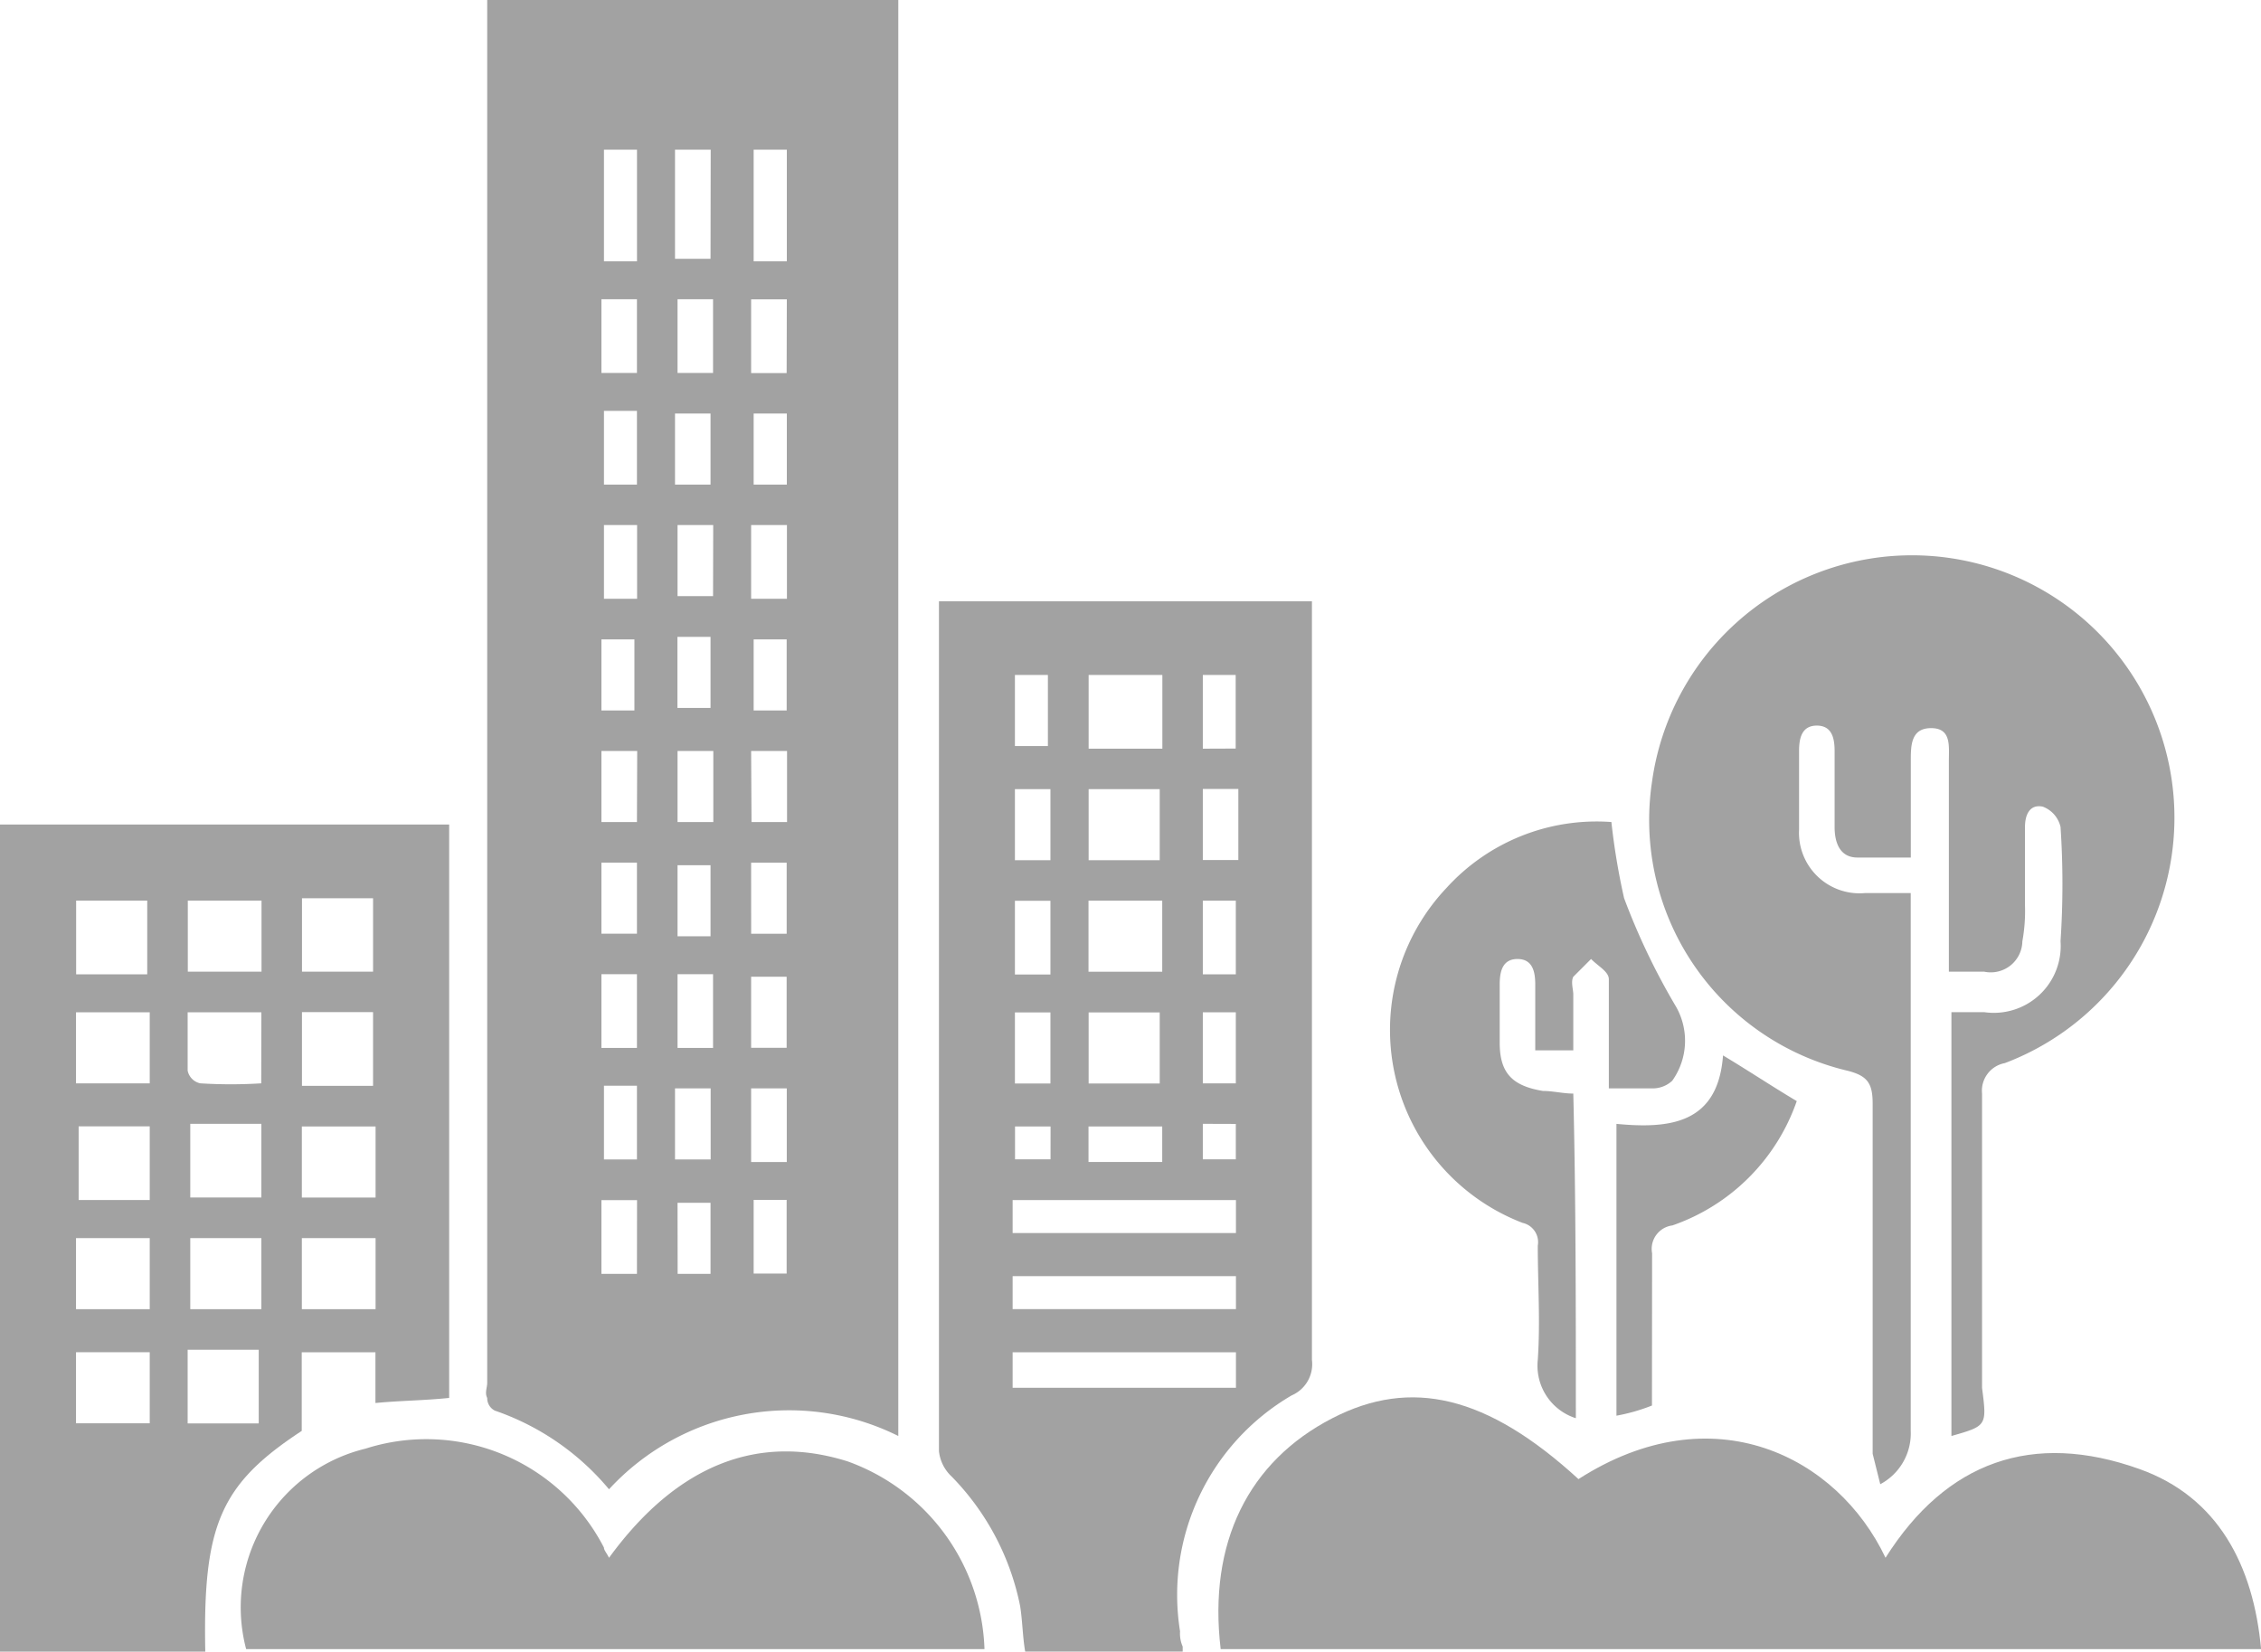 <svg xmlns="http://www.w3.org/2000/svg" width="85.876" height="62.745" viewBox="0 0 85.876 62.745"><defs><style>.a{fill:#a2a2a2;}</style></defs><g transform="translate(-4.6 -17.5)"><path class="a" d="M4.6,50H21.66V71.782c-.964.1-1.831.1-2.8.193V70.047h-2.8v2.988c-3.084,2.024-3.759,3.566-3.663,8.385H4.6C4.6,70.915,4.6,60.409,4.6,50Zm5.687,7.132h-2.8v2.7h2.8Zm8.578,4.337h-2.8v2.7h2.8ZM10.287,65.71h-2.8v2.7h2.8Zm8.578,0h-2.8v2.7h2.8Zm-8.578,7.036v-2.7h-2.8v2.7Zm0-8.482v-2.8h-2.7v2.8Zm5.783-8.674h2.7V52.8h-2.7Zm-8.578-2.7v2.8h2.7v-2.8Zm4.241,0v2.7h2.8v-2.7Zm7.036,7.036v-2.8h-2.7v2.8ZM14.527,65.71h-2.7v2.7h2.7Zm0-1.542v-2.8h-2.7v2.8Zm0-7.036h-2.8v2.217a.619.619,0,0,0,.482.482,18.523,18.523,0,0,0,2.313,0Zm-2.8,12.819v2.8h2.7v-2.8Z" transform="translate(0 -1.176)"/><path class="a" d="M23.8,17.5H39.412V72.052a9.3,9.3,0,0,0-10.988,2.024,9.781,9.781,0,0,0-4.337-2.988.53.53,0,0,1-.289-.482c-.1-.193,0-.386,0-.578V17.5Zm5.687,9.927V23.187H28.232v4.241Zm2.8-4.241H30.931v4.144H32.28Zm2.891,4.241V23.187H33.918v4.241Zm0,1.446H33.822v2.8h1.349Zm-4.241,7.036H32.28v-2.7H30.931C30.931,34.174,30.931,34.945,30.931,35.909Zm4.241,0v-2.7H33.918v2.7Zm-5.687,4.337v-2.8H28.232v2.8Zm2.891-2.8H31.027v2.7h1.349Zm2.8,2.8v-2.8H33.822v2.8Zm-5.687,5.783H28.136v2.7h1.349Zm1.542,2.7h1.349v-2.7H31.027C31.027,46.9,31.027,47.86,31.027,48.728Zm2.8,0h1.349v-2.7H33.822ZM29.485,61.546v-2.8H28.232v2.8Zm2.8,0v-2.7H30.931v2.7Zm2.891.1v-2.8H33.822v2.8Zm-5.687,1.446H28.136v2.8h1.349Zm1.542,2.8H32.28v-2.7H31.027ZM29.485,35.909v-2.8H28.232v2.8Zm0,21.4v-2.8H28.136v2.8Zm1.542-2.8v2.8h1.349v-2.8Zm4.144,11.373v-2.8H33.918v2.8Zm0-11.277H33.822v2.7h1.349ZM29.485,31.668v-2.8H28.136v2.8Zm1.542,0h1.349v-2.8H31.027C31.027,29.837,31.027,30.7,31.027,31.668Zm1.253,21.4v-2.7H31.027v2.7Zm-2.891-8.578v-2.7H28.136v2.7Zm5.783,0v-2.7H33.918v2.7Zm-1.349,8.482h1.349v-2.7H33.822Zm-2.8-11.277v2.7H32.28v-2.7ZM29.485,50.27H28.136v2.7h1.349Z" transform="translate(-0.693)"/><path class="a" d="M55.768,41.2V70.018A1.291,1.291,0,0,1,55,71.367a8.774,8.774,0,0,0-4.241,8.964,1.223,1.223,0,0,0,.1.578V81.1H44.877c-.1-.578-.1-1.157-.193-1.735a9.773,9.773,0,0,0-2.6-4.915,1.534,1.534,0,0,1-.482-.964V41.2ZM44.4,68.091h8.482V66.838H44.4Zm8.482-4.144H44.4V65.2h8.482Zm0,5.783H44.4v1.349h8.482Zm-2.8-17.156h-2.8v2.7h2.8ZM47.287,44v2.8h2.8V44Zm0,12.819v2.7h2.7v-2.7Zm0-8.482v2.7h2.7v-2.7Zm-2.8,4.241v2.8h1.349v-2.8Zm0-8.578v2.7h1.253V44Zm0,12.819v2.7h1.349v-2.7Zm0-8.482v2.7h1.349v-2.7Zm8.385-1.542V44H51.624v2.8ZM51.624,56.814v2.7h1.253v-2.7Zm0-4.241v2.8h1.253v-2.8Zm-1.542,8.578h-2.8V62.5h2.8Zm1.542-10.12h1.349v-2.7H51.624Zm-5.783,10.12H44.491V62.4h1.349Zm5.783-.1V62.4h1.253V61.055Z" transform="translate(-1.339 -0.858)"/><path class="a" d="M81.07,72.844v-16.1h1.253a2.54,2.54,0,0,0,2.891-2.7,32.562,32.562,0,0,0,0-4.337,1.079,1.079,0,0,0-.675-.771c-.482-.1-.675.289-.675.771V52.7a6.363,6.363,0,0,1-.1,1.349,1.2,1.2,0,0,1-1.446,1.157H80.973v-8c0-.578.1-1.253-.675-1.253s-.771.675-.771,1.253v3.663H77.5c-.675,0-.867-.578-.867-1.157V46.821c0-.482-.1-.964-.675-.964s-.675.482-.675.964v2.988a2.3,2.3,0,0,0,2.506,2.41h1.735V72.652a2.183,2.183,0,0,1-1.157,2.024l-.289-1.157v-13.3c0-.771-.193-1.06-.964-1.253A9.787,9.787,0,0,1,69.7,47.978a9.968,9.968,0,1,1,13.4,10.7,1.067,1.067,0,0,0-.867,1.157v11.18C82.419,72.459,82.419,72.459,81.07,72.844Z" transform="translate(-2.352 -0.792)"/><path class="a" d="M52.7,82.141c-.482-4.048,1.06-7.132,4.241-8.771,2.988-1.542,5.879-.867,9.349,2.313,5.108-3.277,9.831-.867,11.662,2.988,2.313-3.663,5.59-4.819,9.638-3.373,2.988,1.06,4.337,3.663,4.626,6.843Z" transform="translate(-1.737 -1.993)"/><path class="a" d="M28.075,78.732c2.6-3.566,5.687-4.723,9.06-3.663a7.853,7.853,0,0,1,5.2,7.132H14.292a6.205,6.205,0,0,1,4.53-7.614,7.585,7.585,0,0,1,9.06,3.759C27.882,78.442,27.978,78.539,28.075,78.732Z" transform="translate(-0.343 -2.053)"/><path class="a" d="M66.435,72.549a2.094,2.094,0,0,1-1.446-2.217c.1-1.446,0-2.891,0-4.337a.75.75,0,0,0-.578-.867A7.853,7.853,0,0,1,61.52,52.406,7.7,7.7,0,0,1,67.785,49.9a25.836,25.836,0,0,0,.482,2.891,25.706,25.706,0,0,0,1.928,4.048,2.615,2.615,0,0,1-.1,2.891,1.094,1.094,0,0,1-.771.289H67.688V55.875c0-.289-.386-.482-.675-.771l-.675.675c-.1.193,0,.482,0,.675v2.12H64.893V56.068c0-.482-.1-.964-.675-.964s-.675.482-.675.964v2.217c0,1.157.482,1.638,1.638,1.831.386,0,.771.1,1.157.1C66.435,64.164,66.435,68.309,66.435,72.549Z" transform="translate(-1.982 -1.172)"/><path class="a" d="M69.649,72.4a7.1,7.1,0,0,1-1.349.386V61.7c2.024.193,3.855,0,4.048-2.6.964.578,1.831,1.157,2.8,1.735a7.656,7.656,0,0,1-4.723,4.723.9.9,0,0,0-.771,1.06Z" transform="translate(-2.305 -1.505)"/></g></svg>